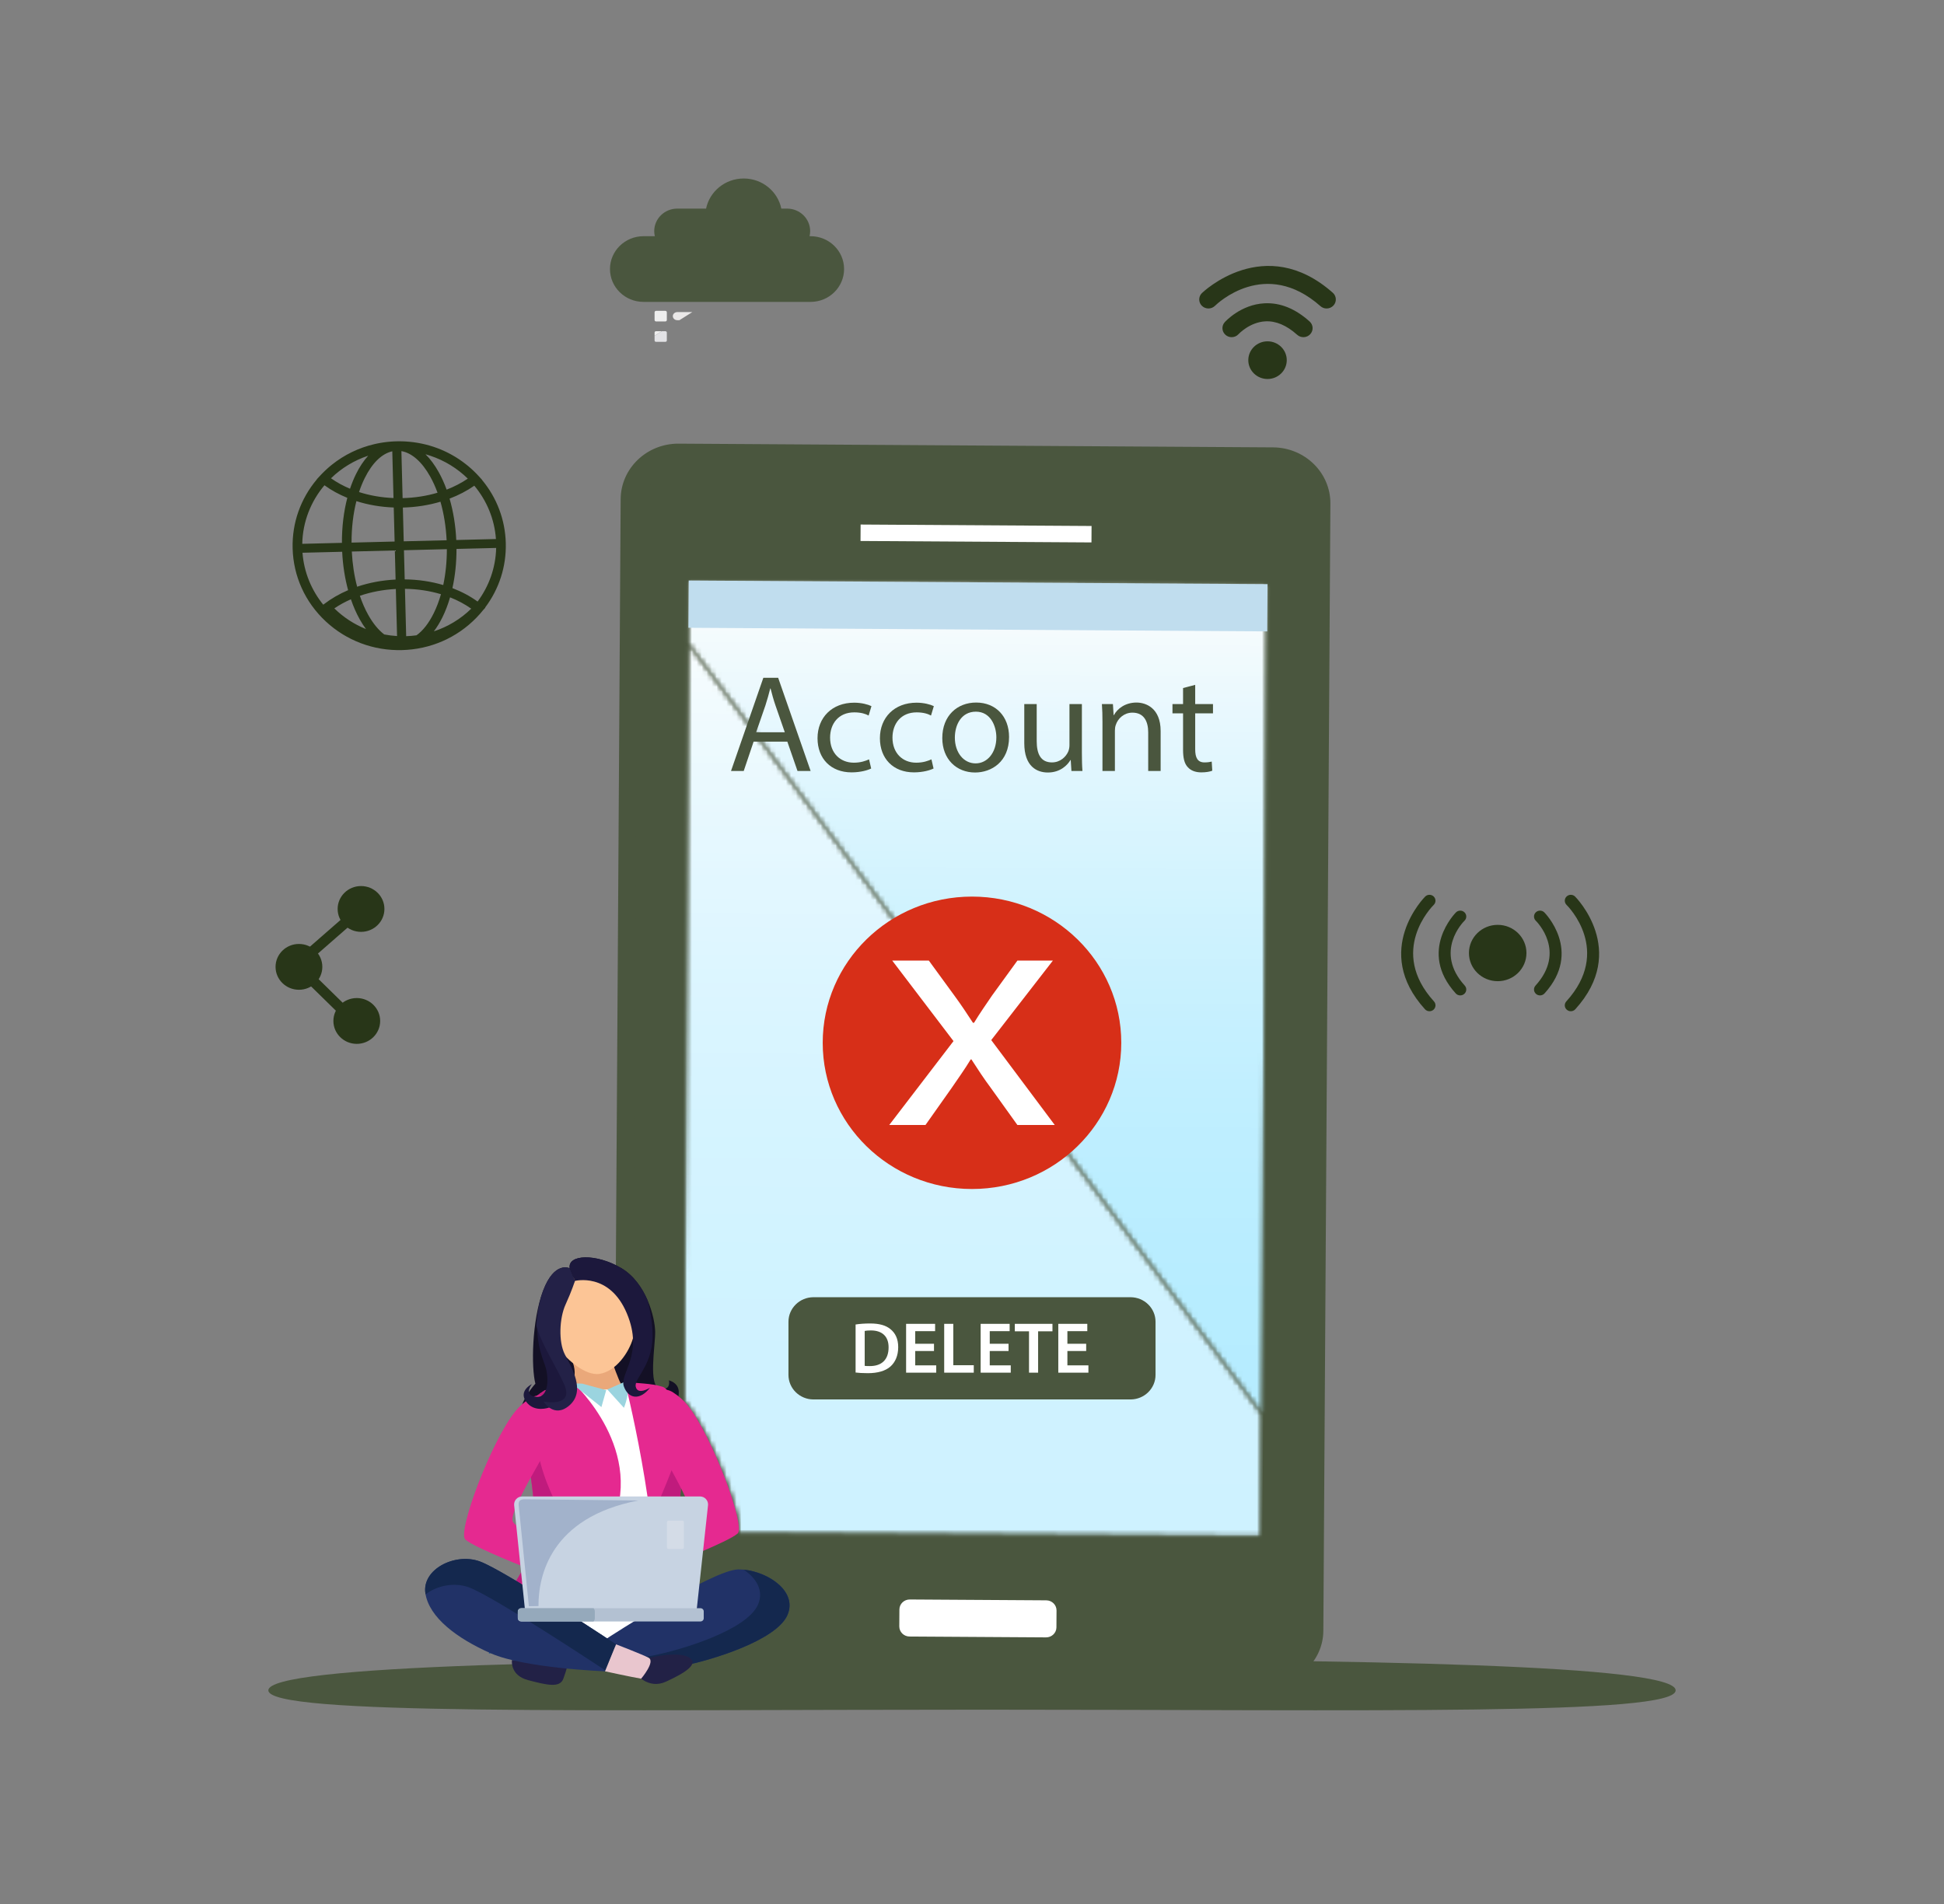 <svg width="392" height="384" viewBox="0 0 392 384" fill="none" xmlns="http://www.w3.org/2000/svg">
<rect x="0" y="0" width="392" height="384" fill="#808080" stroke="none"/>
<path d="M337.889 340.913C337.889 346.017 276.462 344.811 198.099 344.811C119.735 344.811 54.111 346.017 54.111 340.913C54.111 335.808 119.735 334.623 198.099 334.623C276.462 334.623 337.889 335.808 337.889 340.913Z" fill="#4A563E"/>
<path d="M135 339.047L255.443 339.802C261.703 339.842 266.809 334.959 266.847 328.898L268.268 101.564C268.307 95.341 263.128 90.267 256.704 90.227L136.859 89.476C130.434 89.435 125.193 94.445 125.154 100.667L123.734 328.001C123.695 334.063 128.74 339.009 135 339.047Z" fill="#4A563E"/>
<path d="M138.142 336.841L254.277 337.569C260.33 337.607 265.265 332.859 265.302 326.965L266.686 105.402C266.723 99.353 261.719 94.418 255.508 94.378L139.951 93.654C133.74 93.615 128.674 98.489 128.637 104.538L127.252 326.101C127.216 331.995 132.091 336.803 138.142 336.841Z" fill="#4A563E"/>
<mask id="mask0_317_831" style="mask-type:luminance" maskUnits="userSpaceOnUse" x="137" y="116" width="119" height="195">
<path d="M137.592 116.928H255.78V310.08H137.592V116.928Z" fill="white"/>
</mask>
<g mask="url(#mask0_317_831)">
<mask id="mask1_317_831" style="mask-type:luminance" maskUnits="userSpaceOnUse" x="137" y="117" width="119" height="193">
<path d="M254.393 309.898L148.784 309.237C148.785 309.237 148.785 309.237 148.785 309.235L254.393 309.89L254.398 309.103L254.393 309.898ZM137.719 301.807H137.718L137.724 300.949C137.724 300.949 137.724 300.949 137.724 300.949L137.719 301.807ZM254.547 285.358L138.805 129.805L137.841 282.517C137.84 282.514 137.839 282.514 137.838 282.514L138.873 117.079L255.594 117.809L254.545 285.356" fill="white"/>
</mask>
<g mask="url(#mask1_317_831)">
<mask id="mask2_317_831" style="mask-type:luminance" maskUnits="userSpaceOnUse" x="137" y="117" width="119" height="193">
<path d="M254.393 309.898L148.784 309.237C148.785 309.237 148.785 309.237 148.785 309.235L254.393 309.89L254.398 309.103L254.393 309.898ZM137.719 301.807H137.718L137.724 300.949C137.724 300.949 137.724 300.949 137.724 300.949L137.719 301.807ZM254.547 285.358L138.805 129.805L137.841 282.517C137.84 282.514 137.839 282.514 137.838 282.514L138.873 117.079L255.594 117.809L254.545 285.356" fill="white"/>
</mask>
<g mask="url(#mask2_317_831)">
<path d="M137.725 116.248L257.011 117.09L255.588 310.729L136.301 309.887L137.725 116.248Z" fill="url(#paint0_linear_317_831)"/>
</g>
</g>
</g>
<path d="M173.52 109.106L220.09 109.398L220.11 106.082L173.539 105.79L173.52 109.106Z" fill="white"/>
<path d="M183.409 330.058L210.93 330.23C212.08 330.238 213.017 329.335 213.025 328.216L213.046 324.801C213.052 323.681 212.127 322.767 210.976 322.759L183.456 322.587C182.306 322.581 181.368 323.483 181.361 324.603L181.34 328.017C181.333 329.138 182.259 330.052 183.409 330.058Z" fill="white"/>
<path d="M254.398 309.103L254.545 285.356L254.547 285.358L254.398 309.103Z" fill="#5785C3"/>
<mask id="mask3_317_831" style="mask-type:luminance" maskUnits="userSpaceOnUse" x="137" y="129" width="118" height="182">
<path d="M137.592 129.792H254.604V310.08H137.592V129.792Z" fill="white"/>
</mask>
<g mask="url(#mask3_317_831)">
<mask id="mask4_317_831" style="mask-type:luminance" maskUnits="userSpaceOnUse" x="137" y="129" width="118" height="181">
<path d="M254.392 309.89L148.784 309.236C150.27 307.436 143.456 289.302 138.599 283.35C138.362 283.06 138.108 282.782 137.84 282.517L138.804 129.806L254.547 285.358L254.398 309.103L254.392 309.89ZM138.128 301.807H137.719L137.724 300.949C137.866 301.242 138.001 301.529 138.128 301.807Z" fill="white"/>
</mask>
<g mask="url(#mask4_317_831)">
<mask id="mask5_317_831" style="mask-type:luminance" maskUnits="userSpaceOnUse" x="137" y="129" width="118" height="181">
<path d="M254.392 309.89L148.784 309.236C150.27 307.436 143.456 289.302 138.599 283.35C138.362 283.06 138.108 282.782 137.84 282.517L138.804 129.806L254.547 285.358L254.398 309.103L254.392 309.89ZM138.128 301.807H137.719L137.724 300.949C137.866 301.242 138.001 301.529 138.128 301.807Z" fill="white"/>
</mask>
<g mask="url(#mask5_317_831)">
<path d="M137.725 128.981L255.87 129.815L254.541 310.714L136.395 309.881L137.725 128.981Z" fill="url(#paint1_linear_317_831)"/>
</g>
</g>
</g>
<path d="M138.813 126.609L255.533 127.34L255.594 117.809L138.873 117.079L138.813 126.609Z" fill="#C0DDEE"/>
<path d="M227.955 282.244H164.043C161.253 282.244 158.99 280.026 158.99 277.294V266.575C158.99 263.843 161.253 261.625 164.043 261.625H227.955C230.747 261.625 233.009 263.843 233.009 266.575V277.294C233.009 280.026 230.747 282.244 227.955 282.244Z" fill="#4A563E"/>
<path d="M174.363 275.47C174.616 275.514 175.004 275.514 175.377 275.514C177.763 275.53 179.181 274.243 179.181 271.745C179.195 269.568 177.913 268.326 175.615 268.326C175.034 268.326 174.616 268.37 174.363 268.427V275.47ZM172.527 267.127C173.333 266.995 174.363 266.922 175.451 266.922C177.331 266.922 178.629 267.302 179.553 268.063C180.523 268.837 181.12 270.006 181.12 271.686C181.12 273.439 180.508 274.754 179.553 275.602C178.554 276.493 176.958 276.946 175.004 276.946C173.93 276.946 173.125 276.889 172.527 276.814V267.127Z" fill="white"/>
<path d="M188.337 272.475H184.548V275.368H188.784V276.844H182.713V266.995H188.561V268.471H184.548V271.014H188.337V272.475Z" fill="white"/>
<path d="M190.393 266.995H192.228V275.339H196.358V276.844H190.393V266.995Z" fill="white"/>
<path d="M203.368 272.475H199.579V275.368H203.815V276.844H197.744V266.995H203.591V268.471H199.579V271.014H203.368V272.475Z" fill="white"/>
<path d="M207.497 268.501H204.634V266.995H212.225V268.501H209.332V276.844H207.497V268.501Z" fill="white"/>
<path d="M219.024 272.475H215.236V275.368H219.474V276.844H213.401V266.995H219.25V268.471H215.236V271.014H219.024V272.475Z" fill="white"/>
<path d="M226.101 210.313C226.101 226.6 212.625 239.802 196 239.802C179.375 239.802 165.897 226.6 165.897 210.313C165.897 194.027 179.375 180.826 196 180.826C212.625 180.826 226.101 194.027 226.101 210.313Z" fill="#D72F18"/>
<path d="M187.298 193.734L192.496 200.859C193.852 202.71 194.982 204.422 196.188 206.271H196.413C197.621 204.284 198.827 202.571 200.032 200.792L205.155 193.734H212.311L199.881 209.766L212.687 226.892H205.155L199.804 219.425C198.373 217.508 197.168 215.657 195.887 213.671H195.736C194.531 215.657 193.25 217.438 191.894 219.425L186.619 226.892H179.312L192.27 209.972L179.915 193.734H187.298Z" fill="white"/>
<path d="M158.252 147.686L156.373 142.276C155.946 141.049 155.661 139.933 155.377 138.847H155.319C155.035 139.962 154.722 141.106 154.352 142.249L152.473 147.686H158.252ZM151.961 149.581L149.969 155.493H147.407L153.925 136.7H156.914L163.46 155.493H160.814L158.764 149.581H151.961Z" fill="#4A563E"/>
<path d="M175.669 154.992C175.014 155.326 173.562 155.773 171.712 155.773C167.556 155.773 164.851 153.013 164.851 148.886C164.851 144.73 167.755 141.719 172.252 141.719C173.732 141.719 175.042 142.082 175.725 142.416L175.156 144.313C174.558 143.977 173.619 143.671 172.252 143.671C169.093 143.671 167.385 145.957 167.385 148.773C167.385 151.897 169.434 153.82 172.167 153.82C173.591 153.82 174.53 153.458 175.241 153.151L175.669 154.992Z" fill="#4A563E"/>
<path d="M188.247 154.992C187.593 155.326 186.14 155.773 184.291 155.773C180.135 155.773 177.431 153.013 177.431 148.886C177.431 144.73 180.334 141.719 184.831 141.719C186.311 141.719 187.621 142.082 188.304 142.416L187.734 144.313C187.137 143.977 186.198 143.671 184.831 143.671C181.671 143.671 179.964 145.957 179.964 148.773C179.964 151.897 182.013 153.82 184.745 153.82C186.17 153.82 187.109 153.458 187.821 153.151L188.247 154.992Z" fill="#4A563E"/>
<path d="M192.542 148.773C192.542 151.73 194.279 153.961 196.727 153.961C199.118 153.961 200.911 151.756 200.911 148.717C200.911 146.431 199.744 143.531 196.784 143.531C193.823 143.531 192.542 146.208 192.542 148.773ZM203.473 148.635C203.473 153.625 199.944 155.8 196.613 155.8C192.884 155.8 190.009 153.124 190.009 148.858C190.009 144.34 193.026 141.69 196.84 141.69C200.798 141.69 203.473 144.507 203.473 148.635Z" fill="#4A563E"/>
<path d="M218.158 151.813C218.158 153.209 218.185 154.436 218.271 155.493H216.051L215.908 153.291H215.851C215.198 154.379 213.745 155.801 211.298 155.801C209.134 155.801 206.542 154.629 206.542 149.889V141.998H209.048V149.47C209.048 152.037 209.845 153.765 212.123 153.765C213.802 153.765 214.969 152.623 215.424 151.534C215.566 151.172 215.653 150.726 215.653 150.281V141.998H218.158V151.813Z" fill="#4A563E"/>
<path d="M222.309 145.651C222.309 144.255 222.28 143.113 222.195 141.997H224.416L224.557 144.229H224.614C225.298 142.946 226.892 141.69 229.169 141.69C231.077 141.69 234.038 142.806 234.038 147.435V155.493H231.531V147.713C231.531 145.54 230.706 143.727 228.344 143.727C226.694 143.727 225.412 144.87 224.984 146.236C224.871 146.544 224.815 146.961 224.815 147.379V155.493H222.309V145.651Z" fill="#4A563E"/>
<path d="M241.007 138.123V141.998H244.594V143.866H241.007V151.145C241.007 152.817 241.492 153.765 242.885 153.765C243.54 153.765 244.024 153.681 244.338 153.598L244.451 155.438C243.967 155.633 243.198 155.774 242.231 155.774C241.064 155.774 240.125 155.411 239.527 154.741C238.814 154.017 238.559 152.817 238.559 151.227V143.866H236.425V141.998H238.559V138.764L241.007 138.123Z" fill="#4A563E"/>
<path d="M91.228 118.614C91.775 116.149 92.056 113.472 92.05 110.709L100.048 110.511C99.953 114.534 98.58 118.267 96.305 121.324C94.799 120.231 93.086 119.32 91.228 118.614ZM68.996 111.282C69.13 114 69.539 116.621 70.194 119.027C68.431 119.779 66.803 120.717 65.359 121.825L65.184 121.959C62.817 119.042 61.295 115.431 60.998 111.479L68.996 111.282ZM70.034 100.407C69.308 103.189 68.935 106.278 68.948 109.483L60.949 109.681C61.037 105.214 62.699 101.102 65.425 97.87C66.803 98.874 68.355 99.725 70.034 100.407ZM74.248 91.907C73.34 92.905 72.51 94.147 71.785 95.617C71.331 96.537 70.928 97.527 70.579 98.569C69.189 97.987 67.9 97.283 66.743 96.46C68.835 94.428 71.392 92.853 74.248 91.907ZM81.409 109.174L81.234 102.365C83.878 102.3 86.436 101.895 88.816 101.186C89.503 103.575 89.928 106.211 90.061 108.961L81.409 109.174ZM81.608 116.85L81.456 110.973L90.107 110.757C90.11 113.289 89.86 115.736 89.378 117.992C86.942 117.272 84.312 116.878 81.608 116.85ZM79.619 111.018L79.771 116.886C77.05 117.021 74.43 117.514 72.016 118.332C71.432 116.128 71.064 113.728 70.939 111.234L79.619 111.018ZM79.396 102.354L79.573 109.219L70.891 109.434C70.882 106.476 71.216 103.63 71.866 101.069C74.219 101.818 76.766 102.258 79.396 102.354ZM79.104 91.02L79.347 100.445C76.913 100.347 74.562 99.936 72.398 99.241C72.727 98.251 73.106 97.314 73.535 96.446C75.051 93.372 77.002 91.483 79.104 91.02ZM80.94 90.981C83.052 91.35 85.086 93.138 86.752 96.118C87.308 97.114 87.801 98.206 88.227 99.374C86.021 100.029 83.645 100.401 81.184 100.461L80.94 90.981ZM74.246 124.002C73.597 122.84 73.034 121.55 72.565 120.16C74.815 119.388 77.266 118.921 79.82 118.788L80.065 128.281C79.194 128.229 78.332 128.12 77.485 127.959C76.318 127.075 75.219 125.743 74.246 124.002ZM67.419 122.702C68.448 122.001 69.567 121.387 70.757 120.865C71.257 122.326 71.853 123.685 72.541 124.915C72.938 125.625 73.357 126.277 73.796 126.87C71.432 125.916 69.262 124.509 67.419 122.702ZM87.462 123.675C86.465 125.695 85.28 127.202 83.988 128.131C83.302 128.223 82.606 128.284 81.903 128.305L81.656 118.754C84.192 118.787 86.652 119.161 88.919 119.841C88.526 121.219 88.039 122.506 87.462 123.675ZM90.754 120.475C92.309 121.087 93.748 121.853 95.023 122.761C92.868 124.862 90.299 126.409 87.484 127.331C88.108 126.511 88.687 125.566 89.212 124.503C89.82 123.27 90.336 121.918 90.754 120.475ZM92.005 108.91C91.865 105.967 91.403 103.135 90.654 100.564C92.461 99.876 94.14 99.004 95.644 97.955C98.122 100.925 99.713 104.638 100.004 108.712L92.005 108.91ZM86.181 91.73C86.225 91.743 86.269 91.755 86.311 91.768C86.458 91.812 86.603 91.859 86.748 91.907L86.749 91.909C89.632 92.863 92.22 94.462 94.331 96.532C93.037 97.411 91.602 98.152 90.061 98.748C89.601 97.479 89.063 96.29 88.456 95.203C87.657 93.773 86.765 92.573 85.806 91.623C85.826 91.629 85.845 91.632 85.865 91.638C85.971 91.667 86.076 91.699 86.181 91.73ZM97.832 122.523C100.649 118.78 102.112 114.252 101.99 109.528C101.868 104.819 100.185 100.386 97.197 96.793L97.216 96.778L96.555 96.056C96.483 95.977 96.411 95.898 96.337 95.82C96.27 95.749 96.203 95.678 96.135 95.607C96.087 95.556 96.04 95.508 95.991 95.46C95.902 95.368 95.812 95.278 95.722 95.19C95.699 95.167 95.676 95.145 95.653 95.123C95.549 95.021 95.444 94.921 95.338 94.823L95.302 94.787C95.188 94.683 95.073 94.579 94.959 94.476C94.936 94.456 94.913 94.435 94.891 94.416C94.786 94.324 94.681 94.232 94.575 94.142C94.535 94.109 94.496 94.077 94.457 94.041C94.366 93.967 94.275 93.892 94.183 93.817C94.119 93.766 94.053 93.714 93.988 93.662C93.966 93.645 93.944 93.627 93.922 93.609C90.437 90.872 86.219 89.286 81.757 89.037L81.712 89.032C81.624 89.028 81.538 89.025 81.451 89.021C81.335 89.015 81.219 89.011 81.103 89.01C81.049 89.007 80.994 89.006 80.94 89.006C80.8 89.001 80.661 89 80.522 89C80.493 89 80.465 89 80.437 89C80.279 89.001 80.121 89.004 79.962 89.007H79.955C79.772 89.011 79.589 89.019 79.407 89.027C79.341 89.031 79.275 89.037 79.21 89.038C79.095 89.046 78.979 89.052 78.864 89.061C78.779 89.067 78.695 89.075 78.61 89.082C78.514 89.09 78.419 89.097 78.323 89.107C78.234 89.115 78.146 89.127 78.058 89.136C77.966 89.145 77.874 89.155 77.782 89.167C77.697 89.178 77.613 89.19 77.528 89.202C77.433 89.213 77.336 89.227 77.24 89.24C77.165 89.251 77.09 89.265 77.015 89.277C76.908 89.294 76.801 89.311 76.695 89.329C76.634 89.34 76.573 89.351 76.512 89.363C76.389 89.384 76.266 89.407 76.143 89.432C76.101 89.442 76.06 89.449 76.018 89.459C75.873 89.487 75.728 89.52 75.584 89.553C75.565 89.556 75.547 89.56 75.528 89.565C72.37 90.294 69.431 91.713 66.903 93.742L66.892 93.752C66.803 93.823 66.716 93.896 66.629 93.967C66.577 94.011 66.524 94.053 66.473 94.098C66.432 94.13 66.393 94.167 66.352 94.201C66.257 94.284 66.161 94.365 66.067 94.449L66.061 94.455C65.67 94.802 65.29 95.165 64.923 95.545L64.918 95.549C64.854 95.617 64.791 95.683 64.728 95.751C64.675 95.806 64.621 95.862 64.568 95.919L64.56 95.927L64.546 95.943L63.884 96.657L63.902 96.672C60.605 100.583 58.875 105.472 59.007 110.593C59.153 116.216 61.524 121.446 65.686 125.323C69.847 129.199 75.301 131.255 81.042 131.113C86.782 130.972 92.123 128.646 96.079 124.569C96.572 124.063 97.036 123.535 97.471 122.99L97.872 122.556L97.832 122.523Z" fill="#283618"/>
<path d="M248.359 68.002C247.924 68.002 247.487 67.853 247.132 67.549C246.362 66.887 246.285 65.735 246.962 64.981C247.093 64.835 250.201 61.423 254.961 61.172C258.12 61.001 261.194 62.239 264.082 64.841C264.839 65.52 264.89 66.672 264.194 67.413C263.5 68.154 262.324 68.202 261.568 67.522C259.441 65.609 257.289 64.7 255.16 64.808C251.997 64.975 249.778 67.358 249.757 67.382C249.388 67.791 248.875 68.002 248.359 68.002Z" fill="#283618"/>
<path d="M267.506 62.215C267.061 62.215 266.617 62.06 266.262 61.745C255.133 51.898 245.407 61.273 244.998 61.676C244.275 62.39 243.099 62.396 242.369 61.688C241.64 60.98 241.634 59.828 242.358 59.113C242.483 58.988 255.021 46.892 268.753 59.044C269.515 59.718 269.574 60.87 268.887 61.615C268.52 62.012 268.015 62.215 267.506 62.215Z" fill="#283618"/>
<path d="M259.47 72.638C259.47 74.736 257.734 76.437 255.594 76.437C253.452 76.437 251.715 74.736 251.715 72.638C251.715 70.539 253.452 68.838 255.594 68.838C257.734 68.838 259.47 70.539 259.47 72.638Z" fill="#283618"/>
<path d="M114.877 255.784C114.877 255.784 111.827 254.218 109.52 260.293C107.213 266.365 107.114 275.836 107.958 279.066C107.958 279.066 101.236 286.224 106.752 290.924C106.752 290.924 114.357 298.831 114.863 300.864C115.057 300.388 118.3 294.599 123.576 294.288C128.851 293.977 141.823 280.501 134.884 278.389C134.884 278.389 135.406 280.573 133.038 280.043C130.671 279.514 132.144 271.461 132.113 268.614C132.082 265.765 130.331 258.741 125.279 255.751C120.227 252.762 114.418 252.958 114.877 255.784Z" fill="#131025"/>
<path d="M123.413 274.575C123.413 274.575 124.765 278.437 125.236 279.126C125.236 279.126 125.962 280.977 123.826 286.211C121.689 291.445 116.28 288.522 115.415 287.094C114.55 285.665 112.639 282.933 114.383 280.213C114.383 280.213 116.77 278.516 115.523 274.827C115.523 274.827 123.034 273.343 123.413 274.575Z" fill="#EAA87A"/>
<path d="M114.184 273.707C114.184 273.707 117.853 277.576 120.932 277.081C124.255 276.549 126.836 272.722 127.633 269.919C128.43 267.116 127.113 261.481 125.136 259.474C123.158 257.466 115.827 256.135 113.776 258.739C111.724 261.345 110.337 270.7 114.184 273.707Z" fill="#FCC596"/>
<path d="M107.817 325.838C107.817 325.838 99.058 330.943 98.575 333.514L108.23 330.171L107.817 325.838Z" fill="#175699"/>
<path d="M115.912 279.082C115.912 279.082 122.713 282.027 126.006 278.668C126.006 278.668 140.31 294.712 132.217 331.756C132.217 331.756 105.786 331.221 105.247 331.315C104.708 331.407 106.393 323.282 109.573 321.028C112.731 318.789 130.98 308.394 115.841 279.675C115.739 279.479 115.753 279.366 115.912 279.082Z" fill="white"/>
<path d="M115.71 278.999C115.71 278.999 113.075 279.264 109.813 280.426C107.309 281.987 104.166 284.761 105.148 288.474C106.722 294.43 109.251 308.297 106.672 313.979C104.678 318.377 102.259 321.545 98.651 327.485H106.544C112.813 322.427 119.005 316.574 122.93 308.619C130.74 292.793 115.71 278.999 115.71 278.999Z" fill="#E52990"/>
<path d="M109.813 280.426C107.309 281.986 104.166 284.761 105.148 288.474C106.722 294.43 109.251 308.296 106.672 313.979C105.365 316.861 103.872 319.221 101.983 322.176C105.153 319.594 111.69 313.361 114.055 306.678C114.055 306.678 103.552 290.523 110.4 280.224C110.206 280.289 110.011 280.357 109.813 280.426Z" fill="#C01B7D"/>
<path d="M115.243 278.984L121.274 283.784L122.237 280.366L117.399 279.055L115.243 278.984Z" fill="#9BD4DF"/>
<path d="M126.007 278.668L122.467 280.23L125.812 283.931C125.812 283.931 127.436 280.143 126.007 278.668Z" fill="#9BD4DF"/>
<path d="M132.379 325.735C132.26 326.356 132.164 326.945 132.101 327.484H137.387C136.769 323.356 135.453 317.994 135.102 316.594C136.819 306.887 137.964 300.065 136.958 289.966C136.958 289.966 136.385 286.03 135.464 282.486C135.199 281.466 134.617 280.001 133.56 279.675C131.224 278.951 128.56 279.034 126.006 278.668C126.006 278.668 132.865 305.382 132.379 325.735Z" fill="#E52990"/>
<path d="M137.117 291.759C135.409 296.917 133.269 301.807 133.269 301.807C134.236 302.609 135.438 304.671 136.635 307.131C137.291 302.177 137.558 297.47 137.117 291.759Z" fill="#C01B7D"/>
<path d="M128.516 316.666C128.516 316.666 121.502 319.943 120.679 319.66C118.529 318.923 118.513 315.825 118.997 314.521C118.997 314.521 119.675 313.926 120.156 314.352C120.636 314.776 122.294 314.826 121.846 314.023C121.649 313.67 121.211 313.553 121.185 313.213C121.146 312.705 121.305 312.236 121.793 312.246C121.868 312.246 121.95 312.253 122.04 312.265C123.07 312.412 123.545 312.962 124.621 313.9C125.698 314.839 127.481 313.29 127.481 313.29L128.516 316.666Z" fill="#F9AE81"/>
<path d="M126.712 318.72C125.445 318.962 124.765 312.997 124.765 312.997C124.765 312.997 138.403 307.763 139.205 305.562C140.008 303.362 130.781 288.92 130.492 287.718C130.293 286.89 128.963 284.066 130.898 281.649C132.118 280.122 134.174 279.806 135.721 280.82C136.812 281.534 137.799 282.369 138.599 283.35C143.505 289.361 150.408 307.799 148.738 309.285C146.828 310.985 135.226 315.456 135.226 315.456C135.226 315.456 128.242 318.428 126.712 318.72Z" fill="#E52990"/>
<path d="M114.055 317.879C114.055 317.879 121.069 321.154 121.891 320.874C124.042 320.137 124.059 317.036 123.573 315.733C123.573 315.733 122.897 315.137 122.415 315.563C121.934 315.99 120.277 316.039 120.725 315.237C120.922 314.882 121.36 314.767 121.386 314.427C121.425 313.918 121.266 313.45 120.777 313.457C120.702 313.459 120.62 313.465 120.532 313.478C119.5 313.626 119.026 314.175 117.949 315.114C116.873 316.053 115.09 314.502 115.09 314.502L114.055 317.879Z" fill="#F9AE81"/>
<path d="M115.859 319.933C117.126 320.175 117.807 314.21 117.807 314.21C117.807 314.21 104.168 308.976 103.365 306.775C102.563 304.575 111.79 290.133 112.078 288.931C112.277 288.102 113.607 285.279 111.673 282.86C110.453 281.335 108.397 281.019 106.85 282.031C105.759 282.747 104.773 283.582 103.972 284.563C99.066 290.575 92.163 309.013 93.833 310.498C95.742 312.196 107.344 316.669 107.344 316.669C107.344 316.669 114.329 319.642 115.859 319.933Z" fill="#E52990"/>
<path d="M103.236 334.806C103.236 334.806 102.754 337.879 106.514 338.86C110.276 339.844 112.957 340.497 113.619 338.507C114.282 336.518 114.873 335.359 113.619 335.071C112.365 334.78 103.236 334.806 103.236 334.806Z" fill="#222146"/>
<path d="M122.407 330.43C122.407 330.43 143.733 316.518 148.933 316.518C154.134 316.518 161.007 320.66 158.777 325.743C156.549 330.826 143.547 334.856 137.231 336.065C130.916 337.275 122.814 332.252 122.407 330.43Z" fill="#213267"/>
<path d="M149.948 316.568C152.497 318.261 154.086 320.804 152.843 323.637C150.614 328.721 137.612 332.751 131.296 333.961C129.79 334.249 128.182 334.18 126.6 333.888C129.593 335.465 133.693 336.743 137.232 336.065C143.547 334.856 156.549 330.826 158.778 325.743C160.865 320.984 154.975 317.051 149.948 316.568Z" fill="#14284E"/>
<path d="M124.23 331.632C124.23 331.632 101.755 316.719 96.74 314.905C91.725 313.093 85.039 316.518 85.781 321.354C86.524 326.191 92.097 330.422 98.969 333.446C105.842 336.469 122.001 337.073 122.001 337.073L124.23 331.632Z" fill="#213267"/>
<path d="M96.74 314.905C91.725 313.093 85.039 316.518 85.781 321.354C85.792 321.422 85.807 321.489 85.819 321.554C88.075 319.797 91.578 319.062 94.511 320.123C99.526 321.938 122.001 336.851 122.001 336.851L121.911 337.07C121.969 337.071 122.001 337.073 122.001 337.073L124.23 331.632C124.23 331.632 101.755 316.719 96.74 314.905Z" fill="#14284E"/>
<path d="M128.339 337.66C128.339 337.66 130.75 340.775 134.278 339.164C137.807 337.551 141.245 335.56 138.877 334.237C136.507 332.917 130.563 334.427 130.563 334.427C130.563 334.427 128.994 335.553 128.339 337.66Z" fill="#222146"/>
<path d="M122.001 337.073C122.001 337.073 127.266 338.225 129.286 338.559C129.286 338.559 132.221 335.107 130.789 334.339C129.592 333.696 124.23 331.632 124.23 331.632L122.001 337.073Z" fill="#E9C6CE"/>
<path d="M140.477 324.72H105.865L103.674 303.554C103.598 302.613 104.347 301.807 105.297 301.807H141.151C142.089 301.807 142.834 302.594 142.776 303.527L140.477 324.72Z" fill="#C7D3E2"/>
<path d="M137.575 312.399H134.813C134.634 312.399 134.488 312.255 134.488 312.081V306.994C134.488 306.82 134.634 306.678 134.813 306.678H137.575C137.753 306.678 137.899 306.82 137.899 306.994V312.081C137.899 312.255 137.753 312.399 137.575 312.399Z" fill="#D4DCE7"/>
<path d="M141.25 327.018H105.069C104.709 327.018 104.415 326.73 104.415 326.377V324.987C104.415 324.634 104.709 324.346 105.069 324.346H141.25C141.611 324.346 141.906 324.634 141.906 324.987V326.377C141.906 326.73 141.611 327.018 141.25 327.018Z" fill="#B3C1D2"/>
<path d="M104.415 325.192V326.173C104.415 326.638 104.803 327.018 105.278 327.018H119.678C119.842 326.855 119.944 326.63 119.944 326.385V324.981C119.944 324.733 119.842 324.511 119.678 324.346H105.278C104.803 324.346 104.415 324.726 104.415 325.192Z" fill="#95A9BB"/>
<path d="M128.716 302.623L105.772 302.375C104.881 302.375 104.521 302.716 104.592 303.579L106.646 323.952L108.582 323.917C108.547 317.929 110.932 306.052 128.716 302.623Z" fill="#A2B2CB"/>
<path d="M110.741 283.87C110.741 283.87 107.803 284.99 106.127 282.741C104.451 280.495 107.251 279.151 107.251 279.151C107.251 279.151 105.433 281.417 108.091 281.706C110.751 281.998 110.758 277.586 109.819 275.147C107.106 268.113 108.658 263.492 109.9 260.974C111.143 258.459 113.359 256.619 113.359 256.619L114.876 255.785L115.935 258.34C115.935 258.34 114.029 261.227 113.065 263.891C112.102 266.555 111.698 269.981 113.978 274.401C116.258 278.822 116.836 283.162 110.741 283.87Z" fill="#1C183C"/>
<path d="M115.935 258.34L114.877 255.784C114.877 255.784 111.827 254.218 109.52 260.293C108.727 262.378 108.317 264.883 108.153 267.402C109.203 271.183 112.165 275.545 113.781 279.249C115.821 283.926 109.609 282.664 109.609 282.664C109.609 282.664 111.685 286.13 114.79 283.471C118.205 280.545 115.21 275.701 113.899 273.164C112.588 270.628 112.796 265.83 114.042 263.103C115.288 260.379 115.935 258.34 115.935 258.34Z" fill="#232147"/>
<path d="M115.935 258.34C115.935 258.34 122.881 256.535 126.39 264.86C129.899 273.185 124.898 277.008 125.785 279.573C126.672 282.14 129.038 282.514 131.066 279.88C131.066 279.88 128.571 281.466 128.195 279.667C127.819 277.87 131.964 275.245 131.57 268.383C131.432 265.974 131.032 263.898 130.572 262.218C129.499 259.738 127.8 257.243 125.279 255.751C120.227 252.762 114.418 252.958 114.877 255.784L115.935 258.34Z" fill="#1C183C"/>
<path d="M72.847 205.905L71.342 207.38L60.415 196.676L61.92 195.201L72.847 205.905Z" fill="#283618"/>
<path d="M60.438 192.726L61.855 194.283L73.386 184.207L71.968 182.65L60.438 192.726Z" fill="#283618"/>
<path d="M64.997 194.999C64.997 197.551 62.886 199.619 60.281 199.619C57.676 199.619 55.565 197.551 55.565 194.999C55.565 192.447 57.676 190.379 60.281 190.379C62.886 190.379 64.997 192.447 64.997 194.999Z" fill="#283618"/>
<path d="M77.516 183.319C77.516 185.871 75.405 187.939 72.8 187.939C70.196 187.939 68.084 185.871 68.084 183.319C68.084 180.768 70.196 178.7 72.8 178.7C75.405 178.7 77.516 180.768 77.516 183.319Z" fill="#283618"/>
<path d="M76.659 205.91C76.659 208.46 74.547 210.53 71.943 210.53C69.338 210.53 67.227 208.46 67.227 205.91C67.227 203.359 69.338 201.289 71.943 201.289C74.547 201.289 76.659 203.359 76.659 205.91Z" fill="#283618"/>
<path d="M307.803 192.207C307.803 195.345 305.207 197.889 302.005 197.889C298.802 197.889 296.205 195.345 296.205 192.207C296.205 189.07 298.802 186.526 302.005 186.526C305.207 186.526 307.803 189.07 307.803 192.207Z" fill="#283618"/>
<path d="M310.54 200.755C310.254 200.755 309.966 200.657 309.733 200.455C309.231 200.018 309.186 199.265 309.633 198.774C315.869 191.902 309.936 185.941 309.682 185.691C309.208 185.224 309.208 184.471 309.682 184.007C310.156 183.542 310.925 183.542 311.399 184.007C311.478 184.084 319.19 191.825 311.448 200.356C311.209 200.62 310.876 200.755 310.54 200.755Z" fill="#283618"/>
<path d="M316.746 203.948C316.46 203.948 316.172 203.848 315.941 203.647C315.438 203.209 315.393 202.458 315.839 201.967C325.072 191.791 316.266 182.87 315.886 182.496C315.415 182.029 315.415 181.276 315.889 180.814C316.366 180.351 317.132 180.351 317.607 180.814C317.716 180.922 328.43 191.675 317.656 203.548C317.415 203.812 317.081 203.948 316.746 203.948Z" fill="#283618"/>
<path d="M294.452 200.755C294.741 200.755 295.029 200.657 295.26 200.455C295.762 200.018 295.807 199.265 295.36 198.774C289.124 191.902 295.056 185.941 295.313 185.691C295.788 185.224 295.788 184.471 295.313 184.007C294.837 183.542 294.069 183.542 293.594 184.007C293.516 184.084 285.803 191.825 293.545 200.356C293.784 200.62 294.118 200.755 294.452 200.755Z" fill="#283618"/>
<path d="M288.247 203.948C288.533 203.948 288.821 203.848 289.055 203.647C289.556 203.209 289.601 202.458 289.155 201.967C279.922 191.791 288.729 182.87 289.108 182.496C289.58 182.029 289.578 181.276 289.104 180.814C288.627 180.351 287.861 180.351 287.387 180.814C287.279 180.922 276.564 191.675 287.34 203.548C287.579 203.812 287.912 203.948 288.247 203.948Z" fill="#283618"/>
<path d="M149.585 56.358H136.587C136.081 56.358 135.671 55.991 135.671 55.538C135.671 55.085 136.081 54.716 136.587 54.716H149.585C150.091 54.716 150.501 55.085 150.501 55.538C150.501 55.991 150.091 56.358 149.585 56.358Z" fill="#EAE8E8"/>
<path d="M143.534 60.47H136.509C136.046 60.47 135.671 60.102 135.671 59.649C135.671 59.195 136.046 58.828 136.509 58.828H146.144L143.534 60.47Z" fill="#EAE8E8"/>
<path d="M134.163 60.718H132.293C132.127 60.718 131.992 60.586 131.992 60.425V58.875C131.992 58.712 132.127 58.581 132.293 58.581H134.163C134.329 58.581 134.464 58.712 134.464 58.875V60.425C134.464 60.586 134.329 60.718 134.163 60.718Z" fill="#EEEEEE"/>
<path d="M134.163 64.831H132.293C132.127 64.831 131.992 64.698 131.992 64.535V62.987C131.992 62.825 132.126 62.692 132.292 62.692H134.163C134.329 62.692 134.464 62.825 134.464 62.987V64.535C134.464 64.698 134.329 64.831 134.163 64.831Z" fill="#EEEEEE"/>
<path d="M131.992 67.73V67.073C131.992 66.923 132.115 66.802 132.268 66.802H133.464L131.992 67.73Z" fill="#EEEEEE"/>
<path d="M134.188 68.942H132.268C132.115 68.942 131.992 68.821 131.992 68.671V67.73L133.464 66.802H134.188C134.34 66.802 134.464 66.923 134.464 67.073V68.671C134.464 68.821 134.34 68.942 134.188 68.942Z" fill="#E2E2E5"/>
<path d="M134.163 56.607H132.293C132.127 56.607 131.992 56.475 131.992 56.312V54.764C131.992 54.601 132.127 54.469 132.293 54.469H134.163C134.329 54.469 134.464 54.601 134.464 54.764V56.312C134.464 56.475 134.329 56.607 134.163 56.607Z" fill="#EEEEEE"/>
<path d="M136.997 64.581H136.587C136.081 64.581 135.671 64.214 135.671 63.761C135.671 63.308 136.081 62.939 136.587 62.939H139.606L136.997 64.581Z" fill="#EAE8E8"/>
<path d="M163.443 47.637H163.241C163.318 47.309 163.367 46.973 163.367 46.621C163.367 44.111 161.289 42.075 158.725 42.075H157.551C156.837 38.609 153.712 36 149.965 36C146.216 36 143.092 38.609 142.377 42.075H136.562C133.998 42.075 131.92 44.111 131.92 46.621C131.92 46.973 131.969 47.309 132.045 47.637H129.764C126.028 47.637 123 50.604 123 54.263C123 57.921 126.028 60.887 129.764 60.887H163.443C167.178 60.887 170.206 57.921 170.206 54.263C170.206 50.604 167.178 47.637 163.443 47.637Z" fill="#4A563E"/>
<defs>
<linearGradient id="paint0_linear_317_831" x1="197.344" y1="116.669" x2="195.978" y2="310.309" gradientUnits="userSpaceOnUse">
<stop stop-color="#FDFDFD"/>
<stop offset="0.008" stop-color="#FDFDFD"/>
<stop offset="0.012" stop-color="#FCFDFD"/>
<stop offset="0.016" stop-color="#FBFDFD"/>
<stop offset="0.02" stop-color="#FAFCFD"/>
<stop offset="0.023" stop-color="#FAFCFD"/>
<stop offset="0.027" stop-color="#F9FCFD"/>
<stop offset="0.031" stop-color="#F8FCFD"/>
<stop offset="0.035" stop-color="#F8FCFD"/>
<stop offset="0.039" stop-color="#F7FCFD"/>
<stop offset="0.043" stop-color="#F7FBFD"/>
<stop offset="0.047" stop-color="#F6FBFD"/>
<stop offset="0.051" stop-color="#F5FBFD"/>
<stop offset="0.055" stop-color="#F5FBFD"/>
<stop offset="0.059" stop-color="#F4FBFD"/>
<stop offset="0.062" stop-color="#F3FBFD"/>
<stop offset="0.066" stop-color="#F3FBFD"/>
<stop offset="0.07" stop-color="#F2FAFD"/>
<stop offset="0.074" stop-color="#F2FAFD"/>
<stop offset="0.078" stop-color="#F1FAFD"/>
<stop offset="0.082" stop-color="#F0FAFD"/>
<stop offset="0.086" stop-color="#F0FAFD"/>
<stop offset="0.09" stop-color="#EFFAFD"/>
<stop offset="0.094" stop-color="#EFFAFD"/>
<stop offset="0.098" stop-color="#EEFAFD"/>
<stop offset="0.102" stop-color="#EDF9FD"/>
<stop offset="0.105" stop-color="#EDF9FD"/>
<stop offset="0.109" stop-color="#ECF9FD"/>
<stop offset="0.113" stop-color="#ECF9FD"/>
<stop offset="0.117" stop-color="#EBF9FD"/>
<stop offset="0.121" stop-color="#EBF9FE"/>
<stop offset="0.125" stop-color="#EAF9FE"/>
<stop offset="0.129" stop-color="#EAF8FE"/>
<stop offset="0.133" stop-color="#E9F8FE"/>
<stop offset="0.137" stop-color="#E8F8FE"/>
<stop offset="0.141" stop-color="#E8F8FE"/>
<stop offset="0.145" stop-color="#E7F8FE"/>
<stop offset="0.148" stop-color="#E7F8FE"/>
<stop offset="0.152" stop-color="#E6F8FE"/>
<stop offset="0.156" stop-color="#E6F8FE"/>
<stop offset="0.16" stop-color="#E5F7FE"/>
<stop offset="0.164" stop-color="#E5F7FE"/>
<stop offset="0.168" stop-color="#E4F7FE"/>
<stop offset="0.172" stop-color="#E4F7FE"/>
<stop offset="0.176" stop-color="#E3F7FE"/>
<stop offset="0.18" stop-color="#E3F7FE"/>
<stop offset="0.184" stop-color="#E2F7FE"/>
<stop offset="0.188" stop-color="#E2F7FE"/>
<stop offset="0.191" stop-color="#E1F6FE"/>
<stop offset="0.195" stop-color="#E1F6FE"/>
<stop offset="0.203" stop-color="#E0F6FE"/>
<stop offset="0.211" stop-color="#DFF6FE"/>
<stop offset="0.219" stop-color="#DEF6FE"/>
<stop offset="0.227" stop-color="#DDF6FE"/>
<stop offset="0.234" stop-color="#DCF5FE"/>
<stop offset="0.242" stop-color="#DBF5FE"/>
<stop offset="0.25" stop-color="#DAF5FE"/>
<stop offset="0.258" stop-color="#D9F5FE"/>
<stop offset="0.266" stop-color="#D8F4FE"/>
<stop offset="0.273" stop-color="#D8F4FE"/>
<stop offset="0.281" stop-color="#D7F4FE"/>
<stop offset="0.289" stop-color="#D6F4FE"/>
<stop offset="0.297" stop-color="#D5F4FE"/>
<stop offset="0.305" stop-color="#D4F3FE"/>
<stop offset="0.312" stop-color="#D3F3FE"/>
<stop offset="0.32" stop-color="#D3F3FE"/>
<stop offset="0.328" stop-color="#D2F3FE"/>
<stop offset="0.336" stop-color="#D1F3FE"/>
<stop offset="0.344" stop-color="#D0F3FE"/>
<stop offset="0.352" stop-color="#CFF2FE"/>
<stop offset="0.359" stop-color="#CFF2FE"/>
<stop offset="0.367" stop-color="#CEF2FE"/>
<stop offset="0.375" stop-color="#CDF2FE"/>
<stop offset="0.383" stop-color="#CCF2FE"/>
<stop offset="0.391" stop-color="#CCF2FE"/>
<stop offset="0.398" stop-color="#CBF1FE"/>
<stop offset="0.406" stop-color="#CAF1FE"/>
<stop offset="0.414" stop-color="#CAF1FE"/>
<stop offset="0.422" stop-color="#C9F1FE"/>
<stop offset="0.43" stop-color="#C8F1FE"/>
<stop offset="0.438" stop-color="#C8F1FE"/>
<stop offset="0.445" stop-color="#C7F0FE"/>
<stop offset="0.453" stop-color="#C6F0FE"/>
<stop offset="0.461" stop-color="#C6F0FF"/>
<stop offset="0.469" stop-color="#C5F0FF"/>
<stop offset="0.477" stop-color="#C5F0FF"/>
<stop offset="0.484" stop-color="#C4F0FF"/>
<stop offset="0.492" stop-color="#C4F0FF"/>
<stop offset="0.5" stop-color="#C3F0FF"/>
<stop offset="0.508" stop-color="#C3EFFF"/>
<stop offset="0.516" stop-color="#C2EFFF"/>
<stop offset="0.523" stop-color="#C1EFFF"/>
<stop offset="0.531" stop-color="#C1EFFF"/>
<stop offset="0.547" stop-color="#C0EFFF"/>
<stop offset="0.562" stop-color="#BFEFFF"/>
<stop offset="0.578" stop-color="#BEEEFF"/>
<stop offset="0.594" stop-color="#BEEEFF"/>
<stop offset="0.609" stop-color="#BDEEFF"/>
<stop offset="0.625" stop-color="#BCEEFF"/>
<stop offset="0.641" stop-color="#BBEEFF"/>
<stop offset="0.656" stop-color="#BBEEFF"/>
<stop offset="0.672" stop-color="#BAEDFF"/>
<stop offset="0.688" stop-color="#B9EDFF"/>
<stop offset="0.703" stop-color="#B9EDFF"/>
<stop offset="0.719" stop-color="#B8EDFF"/>
<stop offset="0.75" stop-color="#B7EDFF"/>
<stop offset="0.781" stop-color="#B7EDFF"/>
<stop offset="0.812" stop-color="#B6ECFF"/>
<stop offset="0.875" stop-color="#B5ECFF"/>
<stop offset="1" stop-color="#B4ECFF"/>
</linearGradient>
<linearGradient id="paint1_linear_317_831" x1="197.25" y1="129.401" x2="195.974" y2="310.301" gradientUnits="userSpaceOnUse">
<stop stop-color="#F7FCFE"/>
<stop offset="0.008" stop-color="#F7FCFE"/>
<stop offset="0.016" stop-color="#F6FCFE"/>
<stop offset="0.023" stop-color="#F6FCFE"/>
<stop offset="0.031" stop-color="#F5FCFE"/>
<stop offset="0.039" stop-color="#F4FCFE"/>
<stop offset="0.047" stop-color="#F3FBFE"/>
<stop offset="0.055" stop-color="#F3FBFE"/>
<stop offset="0.062" stop-color="#F2FBFE"/>
<stop offset="0.07" stop-color="#F1FBFE"/>
<stop offset="0.078" stop-color="#F1FBFE"/>
<stop offset="0.086" stop-color="#F0FAFE"/>
<stop offset="0.094" stop-color="#EFFAFE"/>
<stop offset="0.102" stop-color="#EFFAFE"/>
<stop offset="0.109" stop-color="#EEFAFE"/>
<stop offset="0.117" stop-color="#EDFAFE"/>
<stop offset="0.125" stop-color="#EDFAFE"/>
<stop offset="0.133" stop-color="#ECFAFE"/>
<stop offset="0.141" stop-color="#EBF9FE"/>
<stop offset="0.148" stop-color="#EBF9FE"/>
<stop offset="0.156" stop-color="#EAF9FE"/>
<stop offset="0.164" stop-color="#EAF9FE"/>
<stop offset="0.172" stop-color="#E9F9FE"/>
<stop offset="0.18" stop-color="#E8F9FE"/>
<stop offset="0.188" stop-color="#E8F8FE"/>
<stop offset="0.195" stop-color="#E7F8FE"/>
<stop offset="0.203" stop-color="#E7F8FE"/>
<stop offset="0.211" stop-color="#E6F8FE"/>
<stop offset="0.219" stop-color="#E6F8FF"/>
<stop offset="0.227" stop-color="#E5F8FF"/>
<stop offset="0.234" stop-color="#E5F8FF"/>
<stop offset="0.242" stop-color="#E4F8FF"/>
<stop offset="0.25" stop-color="#E4F7FF"/>
<stop offset="0.258" stop-color="#E3F7FF"/>
<stop offset="0.266" stop-color="#E2F7FF"/>
<stop offset="0.281" stop-color="#E2F7FF"/>
<stop offset="0.297" stop-color="#E1F7FF"/>
<stop offset="0.312" stop-color="#E0F6FF"/>
<stop offset="0.328" stop-color="#DFF6FF"/>
<stop offset="0.344" stop-color="#DEF6FF"/>
<stop offset="0.359" stop-color="#DDF6FF"/>
<stop offset="0.375" stop-color="#DCF6FF"/>
<stop offset="0.391" stop-color="#DCF5FF"/>
<stop offset="0.406" stop-color="#DBF5FF"/>
<stop offset="0.422" stop-color="#DAF5FF"/>
<stop offset="0.438" stop-color="#D9F5FF"/>
<stop offset="0.453" stop-color="#D9F5FF"/>
<stop offset="0.469" stop-color="#D8F4FF"/>
<stop offset="0.484" stop-color="#D7F4FF"/>
<stop offset="0.5" stop-color="#D7F4FF"/>
<stop offset="0.516" stop-color="#D6F4FF"/>
<stop offset="0.531" stop-color="#D5F4FF"/>
<stop offset="0.547" stop-color="#D5F4FF"/>
<stop offset="0.562" stop-color="#D4F4FF"/>
<stop offset="0.594" stop-color="#D4F3FF"/>
<stop offset="0.625" stop-color="#D3F3FF"/>
<stop offset="0.656" stop-color="#D2F3FF"/>
<stop offset="0.688" stop-color="#D1F3FF"/>
<stop offset="0.719" stop-color="#D0F3FF"/>
<stop offset="0.75" stop-color="#D0F2FF"/>
<stop offset="0.812" stop-color="#CFF2FF"/>
<stop offset="0.875" stop-color="#CFF2FF"/>
<stop offset="1" stop-color="#CEF2FF"/>
</linearGradient>
</defs>
</svg>
